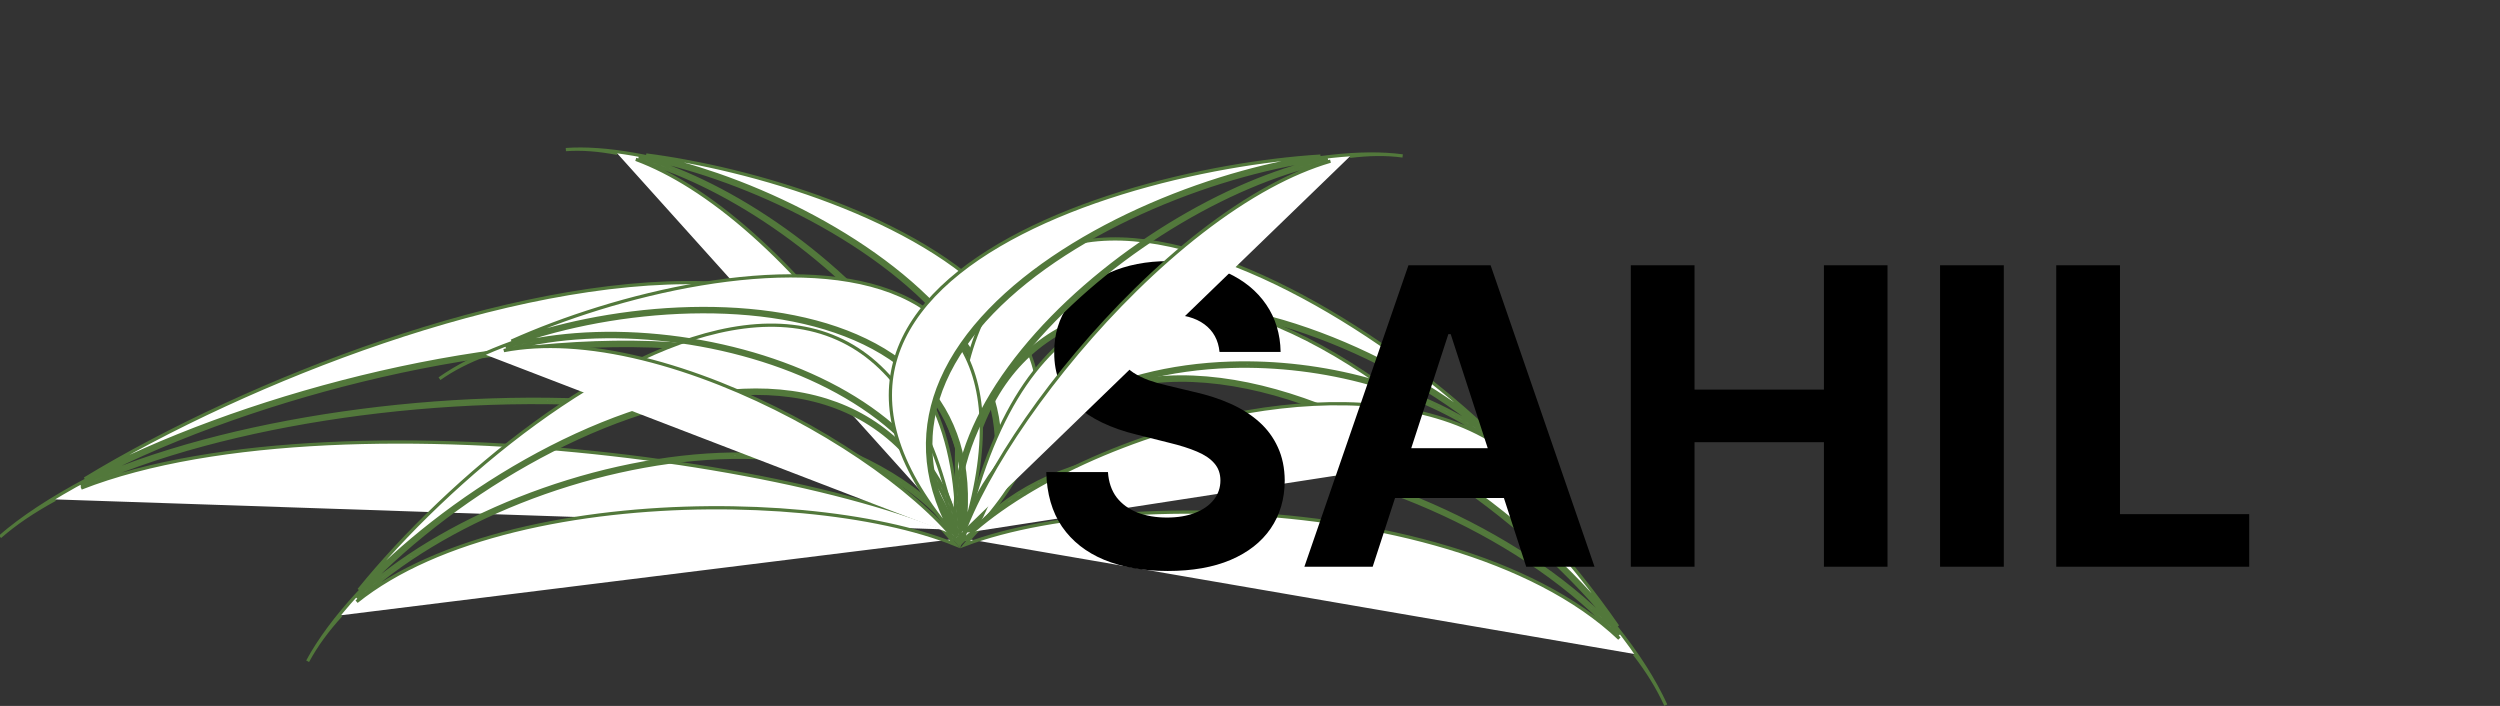 <svg width="772" height="218" viewBox="0 0 772 218" fill="none" xmlns="http://www.w3.org/2000/svg">
<rect x="0" y="0" width="772" height="218" fill="#333333" stroke="none"/>
<path d="M298.135 166.975C343.657 100.352 222.848 42.677 174.732 46.19C179.644 45.831 184.979 46.252 190.586 47.354M304.924 121.219C309.887 135.346 308.621 150.718 297.751 166.651C300.95 153.859 298.384 140.132 292.017 126.713C285.18 112.303 273.943 98.208 260.658 85.92C247.371 73.631 232.018 63.133 216.929 55.928C210.257 52.742 203.628 50.196 197.246 48.425C204.764 49.839 212.87 52.024 221.16 54.894C238.722 60.975 257.06 70.116 272.314 81.468C287.574 92.825 299.705 106.362 304.924 121.219ZM221.487 53.949C213.931 51.333 206.512 49.278 199.534 47.855C207.761 48.915 216.809 50.59 226.144 52.865C246.458 57.818 268.085 65.604 285.525 76.05C302.982 86.506 316.152 99.57 319.725 115.04C323.064 129.496 318.057 146.219 299.964 165.103C309.72 149.668 310.721 134.702 305.868 120.888C300.556 105.767 288.252 92.083 272.911 80.665C257.562 69.243 239.13 60.058 221.487 53.949ZM213.168 57.703C207.572 54.173 201.937 51.286 196.348 49.216C202.85 50.972 209.64 53.556 216.498 56.831C231.491 63.99 246.761 74.429 259.979 86.654C273.198 98.881 284.346 112.877 291.114 127.141C297.589 140.789 300.04 154.645 296.511 167.432C290.967 146.685 273.025 115.984 250.527 90.613C238.949 77.556 226.143 65.888 213.168 57.703Z" fill="white" stroke="#52783B"/>
<path d="M295.5 163.606C270.916 60.387 53.816 118.667 0 165.765C4.673 161.675 10.41 157.816 17.022 154.218M247.879 114.772C271.573 123.152 288.954 138.573 294.968 163.531C283.448 148.473 263.29 138.098 238.689 131.66C213.027 124.945 182.45 122.494 151.59 123.524C120.729 124.554 89.562 129.067 62.713 136.292C48.708 140.061 35.862 144.571 24.843 149.719C36.641 143.277 50.717 136.989 66.177 131.296C94.709 120.79 127.906 112.327 160.093 108.66C192.29 104.991 223.432 106.126 247.879 114.772ZM65.832 130.357C51.122 135.774 37.638 141.737 26.157 147.873C38.508 140.352 53.359 132.465 69.667 124.959C100.125 110.94 135.624 98.268 169.342 91.795C203.077 85.319 234.945 85.065 258.198 95.788C269.813 101.144 279.278 109.237 285.768 120.673C291.764 131.238 295.235 144.683 295.485 161.507C288.987 137.201 271.582 122.094 248.213 113.829C223.562 105.111 192.248 103.99 159.98 107.666C127.704 111.344 94.429 119.827 65.832 130.357ZM60.299 141.315C47.36 143.562 35.444 146.655 25.062 150.721C36.05 145.569 48.908 141.042 62.973 137.257C89.741 130.054 120.831 125.552 151.624 124.524C182.418 123.496 212.893 125.944 238.436 132.628C263.18 139.102 283.223 149.533 294.489 164.555C262.923 150.801 203.504 139.318 145.071 136.945C115.314 135.736 85.787 136.889 60.299 141.315Z" fill="white" stroke="#52783B"/>
<path d="M295.458 166.357C260.54 68.53 123.48 151.419 94.998 204.19C97.625 199.323 101.108 194.57 105.301 189.997M254.878 124.536C272.191 129.956 286.564 142.925 294.988 166.527C284.573 153.439 269.292 145.752 251.722 142.337C233.063 138.709 211.794 139.891 190.939 144.551C170.081 149.211 149.614 157.357 132.552 167.681C124.077 172.809 116.433 178.481 109.997 184.538C116.786 177.036 125.031 169.444 134.252 162.247C151.859 148.504 172.984 136.237 194.235 128.828C215.493 121.416 236.824 118.884 254.878 124.536ZM133.636 161.459C125.078 168.139 117.34 175.171 110.814 182.17C117.755 173.614 126.172 164.491 135.558 155.554C153.881 138.106 175.856 121.405 197.668 111.045C219.496 100.677 241.056 96.705 258.63 104.533C275.235 111.929 288.448 129.939 294.932 163.515C286.3 141.338 272.156 128.897 255.177 123.582C236.837 117.84 215.269 120.435 193.906 127.884C172.535 135.335 151.314 147.661 133.636 161.459ZM131.795 172.92C123.688 176.527 116.356 180.798 110.13 185.789C116.613 179.598 124.391 173.788 133.069 168.537C150.034 158.272 170.399 150.165 191.157 145.527C211.916 140.888 233.042 139.723 251.532 143.318C269.384 146.789 284.751 154.69 294.988 168.155C271.031 158.363 228.816 154.076 188.826 158.59C168.347 160.902 148.418 165.526 131.795 172.92Z" fill="white" stroke="#52783B"/>
<path d="M297.674 166.258C341.792 55.931 486.553 156.37 514.398 217.749C511.961 212.378 508.675 207.092 504.672 201.957M344.72 120.051C325.385 125.498 308.807 139.744 298.127 166.47C323.199 136.492 369.577 133.677 413.298 145.748C435.789 151.958 457.637 162.119 475.628 174.612C485.034 181.145 493.397 188.322 500.246 195.914C493.124 186.674 484.24 177.223 474.161 168.222C455.782 151.808 433.468 136.921 410.714 127.563C387.952 118.202 364.803 114.393 344.72 120.051ZM474.828 167.476C484.253 175.895 492.654 184.718 499.559 193.413C492.326 182.947 483.329 171.652 473.155 160.547C454.226 139.881 431.259 119.909 408.075 107.164C384.876 94.411 361.563 88.95 341.864 97.11C323.155 104.86 307.527 124.974 298.363 163.289C309.164 138.121 325.461 124.438 344.449 119.088C364.831 113.346 388.224 117.232 411.094 126.638C433.971 136.047 456.38 151.001 474.828 167.476ZM476.13 180.613C485.238 185.317 493.352 190.825 500.05 197.194C493.166 189.449 484.673 182.111 475.057 175.434C457.164 163.008 435.42 152.893 413.032 146.712C368.888 134.524 322.473 137.675 298.01 168.192C324.755 158.027 371.237 154.943 414.732 161.829C436.958 165.348 458.437 171.475 476.13 180.613Z" fill="white" stroke="#52783B"/>
<path d="M296.351 164.812C301.275 47.187 439.345 101.052 477.209 151.623C473.729 146.975 469.554 142.689 464.824 138.793M320.267 107.505C306.942 118.268 298.005 136.567 296.844 164.98C308.346 129.408 343.176 113.334 379.959 112.147C408.517 111.226 438.389 119.268 459.657 134.234C451.839 127.673 442.702 121.419 432.811 115.901C414.246 105.544 393.067 97.802 373.04 95.479C353.009 93.155 334.191 96.257 320.267 107.505ZM433.298 115.028C442.375 120.091 450.833 125.779 458.234 131.765C450.041 124.115 440.402 116.232 429.967 108.837C409.831 94.566 386.779 82.143 365.51 76.704C344.23 71.263 324.867 72.839 311.917 86.354C299.719 99.086 293.074 122.546 296.047 161.184C297.824 134.697 306.628 117.236 319.639 106.727C333.848 95.249 352.973 92.144 373.155 94.486C393.342 96.827 414.647 104.622 433.298 115.028ZM385.358 127.135C412.414 122.475 439.83 123.887 460.01 135.714C438.912 120.482 408.822 112.217 379.991 113.147C342.804 114.346 307.948 130.825 297.235 167.1C315.21 149.623 350.1 133.207 385.358 127.135Z" fill="white" stroke="#52783B"/>
<path d="M297.005 166.081C310.18 77.024 177.54 87.301 135.713 116.942C139.871 113.995 144.698 111.542 150.029 109.572M284.067 118.22C294.403 129.139 299.672 144.681 296.506 166.037C291.415 136.896 262.439 117.328 229.537 108.445C212.462 103.835 194.272 102.083 177.69 103.365C170.079 103.954 162.798 105.183 156.114 107.072C163.682 104.196 172.18 101.77 181.163 99.948C199.492 96.232 219.789 95.047 238.228 97.675C256.674 100.305 273.203 106.743 284.067 118.22ZM180.964 98.969C172.789 100.626 164.998 102.785 157.929 105.334C165.983 101.731 175.122 98.273 184.806 95.27C205.147 88.963 227.842 84.675 247.872 85.237C267.919 85.8 285.178 91.215 294.815 104.177C303.824 116.296 306.283 135.163 297.884 163.235C300.197 143.126 294.888 128.197 284.793 117.533C273.713 105.828 256.933 99.332 238.369 96.685C219.798 94.038 199.384 95.234 180.964 98.969ZM175.052 107.13C168.248 106.761 161.698 107.095 155.575 108.268C162.399 106.268 169.894 104.971 177.767 104.362C194.23 103.089 212.306 104.829 229.276 109.41C262.587 118.404 291.423 138.271 295.739 167.565C282.119 150.562 253.192 130.715 222.38 118.505C206.526 112.222 190.141 107.948 175.052 107.13Z" fill="white" stroke="#52783B"/>
<path d="M376.591 108.682C376.227 105.015 374.667 102.167 371.909 100.136C369.152 98.106 365.409 97.091 360.682 97.091C357.47 97.091 354.758 97.546 352.545 98.454C350.333 99.333 348.636 100.561 347.455 102.136C346.303 103.712 345.727 105.5 345.727 107.5C345.667 109.167 346.015 110.621 346.773 111.864C347.561 113.106 348.636 114.182 350 115.091C351.364 115.97 352.939 116.742 354.727 117.409C356.515 118.045 358.424 118.591 360.455 119.045L368.818 121.045C372.879 121.955 376.606 123.167 380 124.682C383.394 126.197 386.333 128.061 388.818 130.273C391.303 132.485 393.227 135.091 394.591 138.091C395.985 141.091 396.697 144.53 396.727 148.409C396.697 154.106 395.242 159.045 392.364 163.227C389.515 167.379 385.394 170.606 380 172.909C374.636 175.182 368.167 176.318 360.591 176.318C353.076 176.318 346.53 175.167 340.955 172.864C335.409 170.561 331.076 167.152 327.955 162.636C324.864 158.091 323.242 152.47 323.091 145.773H342.136C342.348 148.894 343.242 151.5 344.818 153.591C346.424 155.652 348.561 157.212 351.227 158.273C353.924 159.303 356.97 159.818 360.364 159.818C363.697 159.818 366.591 159.333 369.045 158.364C371.53 157.394 373.455 156.045 374.818 154.318C376.182 152.591 376.864 150.606 376.864 148.364C376.864 146.273 376.242 144.515 375 143.091C373.788 141.667 372 140.455 369.636 139.455C367.303 138.455 364.439 137.545 361.045 136.727L350.909 134.182C343.061 132.273 336.864 129.288 332.318 125.227C327.773 121.167 325.515 115.697 325.545 108.818C325.515 103.182 327.015 98.258 330.045 94.046C333.106 89.833 337.303 86.546 342.636 84.182C347.97 81.818 354.03 80.636 360.818 80.636C367.727 80.636 373.758 81.818 378.909 84.182C384.091 86.546 388.121 89.833 391 94.046C393.879 98.258 395.364 103.136 395.455 108.682H376.591ZM423.886 175H402.795L434.932 81.909H460.295L492.386 175H471.295L447.977 103.182H447.25L423.886 175ZM422.568 138.409H472.386V153.773H422.568V138.409ZM503.591 175V81.909H523.273V120.318H563.227V81.909H582.864V175H563.227V136.545H523.273V175H503.591ZM618.773 81.909V175H599.091V81.909H618.773ZM634.966 175V81.909H654.648V158.773H694.557V175H634.966Z" fill="black"/>
<path d="M295.295 165.939C252.802 93.51 383.254 41.332 433.146 48.156C428.153 47.473 422.678 47.544 416.878 48.282M291.668 117.725C285.388 132.149 285.535 148.285 295.698 165.638C293.305 152.071 297.037 137.901 304.732 124.304C312.967 109.753 325.763 95.816 340.553 83.896C355.345 71.974 372.152 62.053 388.429 55.543C395.8 52.595 403.071 50.343 410.005 48.923C401.925 49.89 393.137 51.654 384.095 54.148C365.324 59.326 345.506 67.64 328.731 78.461C311.95 89.286 298.258 102.589 291.668 117.725ZM383.829 53.184C392.117 50.898 400.209 49.218 407.756 48.201C398.949 48.75 389.186 49.911 379.061 51.707C357.509 55.529 334.369 62.216 315.386 71.949C296.386 81.691 281.644 94.434 276.722 110.32C272.109 125.209 276.076 143.02 293.604 163.957C284.514 147.164 284.604 131.445 290.751 117.326C297.452 101.937 311.324 88.499 328.189 77.621C345.062 66.737 364.975 58.384 383.829 53.184ZM392.213 57.637C398.465 54.249 404.708 51.565 410.831 49.777C403.787 51.172 396.358 53.449 388.8 56.472C372.622 62.942 355.9 72.811 341.181 84.675C326.459 96.54 313.759 110.384 305.602 124.797C297.783 138.613 294.159 152.913 296.876 166.488C304.229 145.251 325.315 114.417 350.749 89.447C363.821 76.613 378.064 65.306 392.213 57.637Z" fill="white" stroke="#52783B"/>
</svg>
